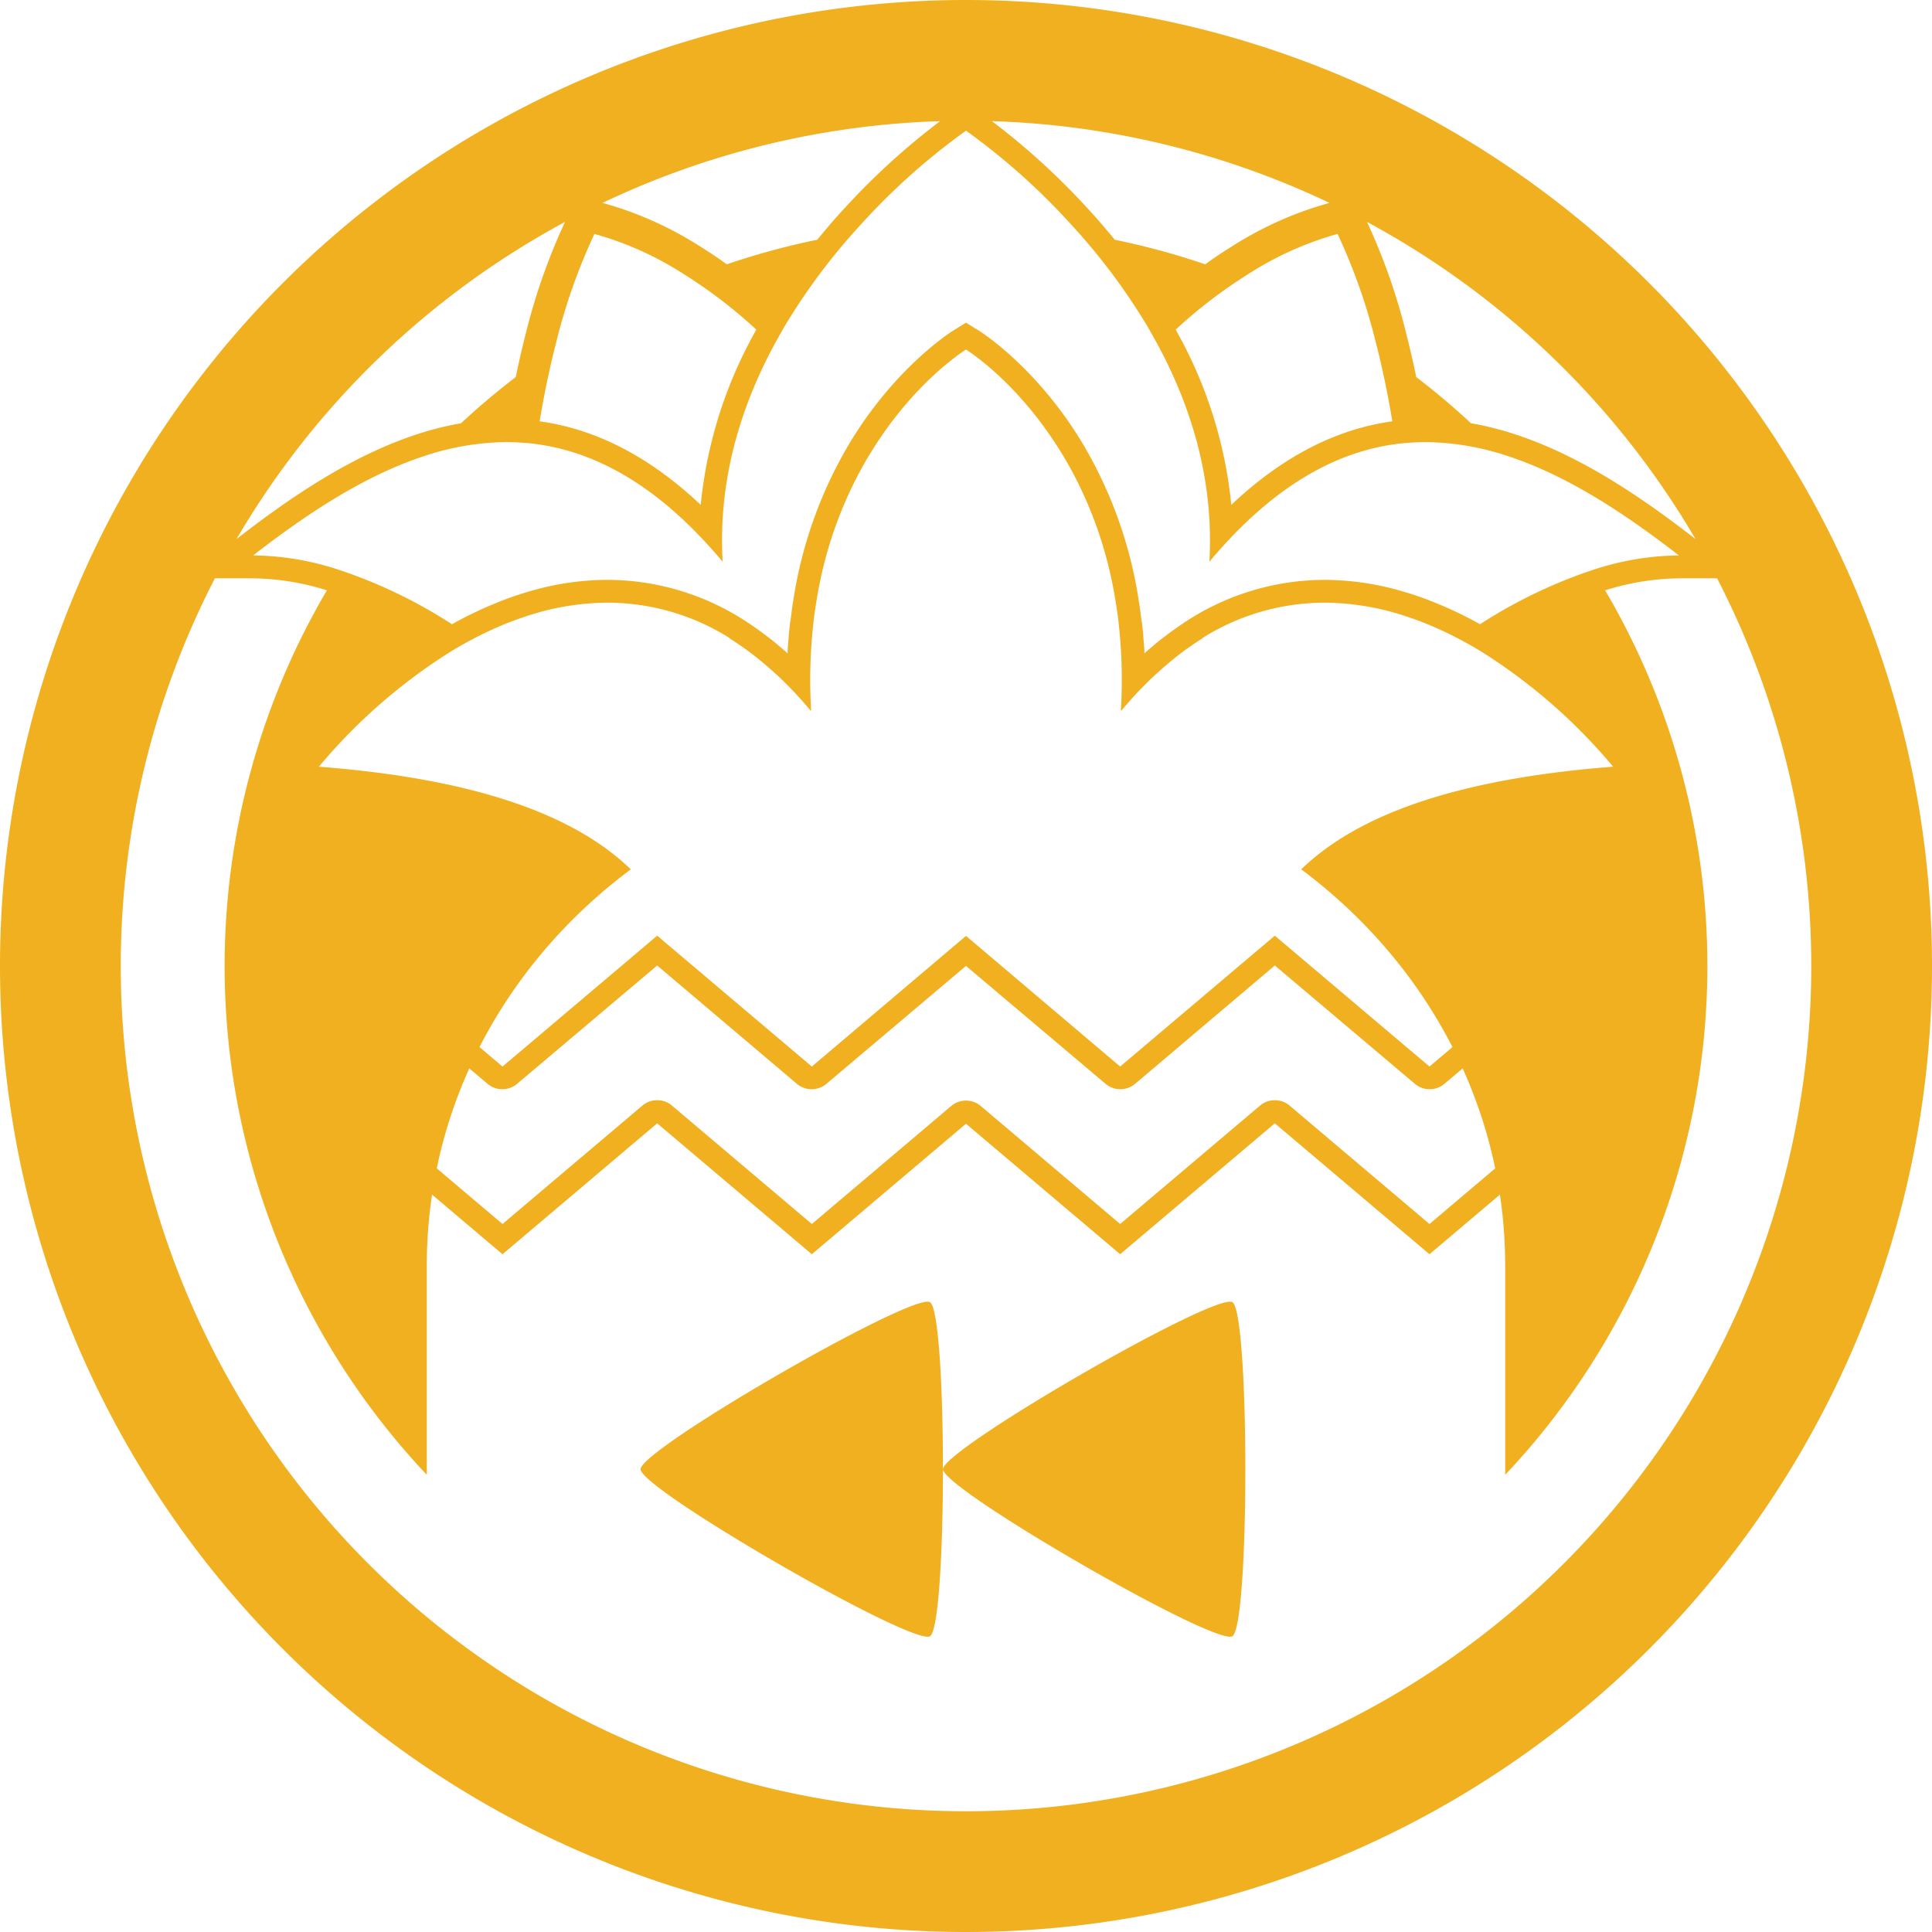 <?xml version="1.0" encoding="UTF-8" standalone="no"?>
<svg
   xmlns:dc="http://purl.org/dc/elements/1.1/"
   xmlns:cc="http://creativecommons.org/ns#"
   xmlns:rdf="http://www.w3.org/1999/02/22-rdf-syntax-ns#"
   xmlns:svg="http://www.w3.org/2000/svg"
   xmlns="http://www.w3.org/2000/svg"
   viewBox="0 0 512 512"
   version="1.1"
   id="svg70"
   width="512"
   height="512">
  <defs
     id="defs14">
    <style
       id="style2">.cls-1{fill:#fff;}.cls-2{fill:none;}.cls-3{fill:#f0b01f;}.cls-4{mask:url(#mask);}.cls-5{clip-path:url(#clip-path);}</style>
  </defs>
  <g
     id="Layer_2"
     data-name="Layer 2">
    <path
       id="circle910"
       style="display:inline;fill:#f0b01f;stroke:none;stroke-width:7.109;stroke-linecap:round;stroke-linejoin:round;paint-order:stroke markers fill"
       d="M 256,0 A 256,256 0 0 0 0,256 256,256 0 0 0 256,512 256,256 0 0 0 512,256 256,256 0 0 0 256,0 Z m -6.861,32.105 c -9.137,6.918 -17.633,14.647 -25.361,23.115 -1.775,1.912 -3.473,3.84 -5.094,5.785 -0.707,0.834 -1.405,1.676 -2.096,2.523 -8.124,1.664 -16.134,3.843 -23.982,6.52 -0.594,-0.425 -1.181,-0.859 -1.781,-1.275 -1.734,-1.199 -3.476,-2.342 -5.227,-3.428 -8.007,-5.139 -16.743,-9.039 -25.914,-11.57 l -0.014,-0.004 a 224,224 0 0 1 89.469,-21.666 z m 13.725,0 a 224,224 0 0 1 89.467,21.666 l -0.014,0.004 c -9.171,2.531 -17.907,6.431 -25.914,11.57 -1.75,1.086 -3.492,2.228 -5.227,3.428 -0.599,0.415 -1.185,0.851 -1.777,1.275 -7.848,-2.675 -15.858,-4.848 -23.98,-6.512 -0.693,-0.85 -1.392,-1.695 -2.102,-2.531 -1.621,-1.945 -3.319,-3.873 -5.094,-5.785 -7.728,-8.468 -16.223,-16.197 -25.359,-23.115 z M 256,34.631 c 10.085,7.231 19.374,15.51 27.713,24.699 7.071,7.647 13.404,15.945 18.914,24.783 0.766,1.216 1.507,2.431 2.248,3.768 0.741,1.337 1.448,2.553 2.141,3.854 8.752,16.349 14.718,35.653 13.479,57.131 16.653,-19.898 33.269,-29.016 49.398,-31.18 1.422,-0.194 2.832,-0.327 4.242,-0.4 1.216,-0.085 2.431,-0.121 3.646,-0.121 h 0.621 c 7.334,0.152 14.599,1.44 21.539,3.816 15.948,5.3 31.118,15.474 44.975,26.207 -7.54,0.09 -15.023,1.32 -22.195,3.646 -10.749,3.527 -20.996,8.43 -30.486,14.586 -0.004,0.003 -0.009,0.005 -0.014,0.008 -3.746,-2.106 -7.623,-3.972 -11.605,-5.588 -1.398,-0.583 -2.784,-1.105 -4.182,-1.604 -1.398,-0.498 -2.807,-0.948 -4.205,-1.361 -6.851,-2.082 -13.967,-3.163 -21.127,-3.209 -13.697,0.026 -27.061,4.223 -38.312,12.033 -1.272,0.859 -2.537,1.77 -3.793,2.734 -1.216,0.899 -2.43,1.861 -3.561,2.857 -0.722,0.603 -1.444,1.187 -2.154,1.867 -10e-4,-0.549 -0.028,-1.097 -0.068,-1.641 -0.041,-0.553 -0.094,-1.101 -0.137,-1.648 -0.061,-0.881 -0.133,-1.754 -0.215,-2.617 -0.082,-0.863 -0.174,-1.718 -0.271,-2.562 l -0.068,-0.037 c -0.193,-1.676 -0.433,-3.604 -0.709,-5.25 -2.173,-14.582 -7.125,-28.61 -14.586,-41.326 -0.863,-1.459 -1.726,-2.845 -2.602,-4.158 -0.535,-0.839 -1.082,-1.642 -1.629,-2.432 -0.352,-0.498 -0.692,-0.983 -1.045,-1.457 C 270.903,94.762 259.635,87.749 259.148,87.457 L 256,85.512 l -3.148,1.945 c -0.486,0.292 -11.754,7.305 -22.803,22.572 -0.352,0.474 -0.692,0.959 -1.045,1.457 -0.547,0.79 -1.094,1.593 -1.629,2.432 -0.875,1.313 -1.739,2.7 -2.602,4.158 -7.461,12.716 -12.412,26.744 -14.586,41.326 -0.276,1.646 -0.516,3.574 -0.709,5.25 l -0.068,0.037 c -0.097,0.845 -0.189,1.699 -0.271,2.562 -0.082,0.863 -0.154,1.736 -0.215,2.617 -0.043,0.547 -0.096,1.095 -0.137,1.648 -0.04,0.543 -0.067,1.091 -0.068,1.641 -0.711,-0.681 -1.433,-1.264 -2.154,-1.867 -1.13,-0.997 -2.345,-1.958 -3.561,-2.857 -1.256,-0.964 -2.521,-1.875 -3.793,-2.734 -11.252,-7.81 -24.616,-12.007 -38.312,-12.033 -7.16,0.046 -14.276,1.127 -21.127,3.209 -1.398,0.413 -2.807,0.863 -4.205,1.361 -1.398,0.498 -2.784,1.02 -4.182,1.604 -3.983,1.616 -7.859,3.482 -11.605,5.588 -0.005,-0.003 -0.01,-0.005 -0.014,-0.008 -9.491,-6.156 -19.738,-11.059 -30.486,-14.586 -7.172,-2.327 -14.655,-3.556 -22.195,-3.646 13.857,-10.733 29.027,-20.907 44.975,-26.207 6.94,-2.377 14.205,-3.664 21.539,-3.816 h 0.621 c 1.216,0 2.431,0.036 3.646,0.121 1.41,0.073 2.82,0.206 4.242,0.4 16.13,2.164 32.746,11.282 49.398,31.18 -1.24,-21.478 4.727,-40.782 13.479,-57.131 0.693,-1.301 1.399,-2.516 2.141,-3.854 0.741,-1.337 1.482,-2.552 2.248,-3.768 5.51,-8.838 11.843,-17.136 18.914,-24.783 C 236.626,50.141 245.915,41.861 256,34.631 Z m 106.266,24.18 a 224,224 0 0 1 87.055,84.037 l -0.346,-0.268 -0.268,-0.207 c -12.301,-9.481 -28.721,-21.15 -46.82,-27.154 -3.356,-1.121 -6.779,-2.03 -10.248,-2.723 -0.599,-0.121 -1.202,-0.213 -1.803,-0.318 -4.64,-4.318 -9.487,-8.41 -14.523,-12.26 -0.113,-0.529 -0.21,-1.069 -0.326,-1.596 -0.693,-3.282 -1.459,-6.514 -2.273,-9.723 -2.503,-10.247 -6.005,-20.223 -10.447,-29.789 z m -212.531,0.002 c -4.441,9.566 -7.945,19.541 -10.447,29.787 -0.814,3.209 -1.581,6.441 -2.273,9.723 -0.116,0.528 -0.215,1.067 -0.328,1.598 -5.036,3.85 -9.881,7.94 -14.521,12.258 -0.601,0.105 -1.204,0.197 -1.803,0.318 -3.47,0.693 -6.892,1.602 -10.248,2.723 -18.099,6.005 -34.519,17.673 -46.82,27.154 l -0.268,0.207 -0.342,0.266 A 224,224 0 0 1 149.734,58.812 Z m 7.797,3.18 c 8.34,2.33 16.284,5.893 23.568,10.574 6.888,4.311 13.357,9.259 19.322,14.777 -0.273,0.488 -0.535,0.987 -0.797,1.475 -7.631,13.897 -12.37,29.195 -13.93,44.973 -13.395,-12.666 -27.715,-20.091 -42.678,-22.133 1.167,-7.111 2.638,-14.174 4.389,-20.957 2.422,-9.88 5.814,-19.495 10.125,-28.709 z m 196.938,0 c 4.311,9.214 7.703,18.829 10.125,28.709 1.75,6.783 3.222,13.846 4.389,20.957 -14.963,2.042 -29.283,9.467 -42.678,22.133 -1.56,-15.777 -6.298,-31.076 -13.93,-44.973 -0.262,-0.487 -0.524,-0.987 -0.797,-1.475 5.965,-5.518 12.434,-10.466 19.322,-14.777 7.285,-4.681 15.229,-8.245 23.568,-10.574 z M 256,92.635 c 0,0 11.729,7.172 22.67,23.338 0.924,1.337 1.823,2.746 2.723,4.217 0.899,1.471 1.81,3.065 2.697,4.693 5.142,9.593 8.806,19.907 10.867,30.594 0.34,1.775 0.656,3.646 0.936,5.445 0.28,1.799 0.488,3.488 0.67,5.287 0.765,7.357 0.922,14.764 0.473,22.146 0.035,-0.042 0.071,-0.083 0.105,-0.125 -0.003,0.054 -0.005,0.108 -0.008,0.162 0.523,-0.635 1.055,-1.263 1.594,-1.885 1.077,-1.243 2.186,-2.459 3.324,-3.645 1.139,-1.186 2.306,-2.343 3.504,-3.469 0.599,-0.563 1.205,-1.118 1.818,-1.666 0.613,-0.548 1.234,-1.087 1.861,-1.619 0.627,-0.532 1.262,-1.058 1.902,-1.574 1.216,-0.985 2.431,-1.908 3.646,-2.771 0.608,-0.431 1.266,-0.886 1.939,-1.336 0.673,-0.45 1.359,-0.894 2.021,-1.301 l -0.08,-0.047 c 9.687,-6.096 20.894,-9.34 32.34,-9.361 7.054,0.048 14.06,1.174 20.773,3.342 1.386,0.438 2.773,0.925 4.158,1.436 1.386,0.511 2.746,1.068 4.107,1.664 2.139,0.924 4.243,1.933 6.334,3.027 1.021,0.527 2.029,1.073 3.025,1.641 0.985,0.547 1.958,1.12 2.918,1.703 13.272,8.296 25.145,18.642 35.178,30.654 -44.692,3.446 -69.055,14.052 -82.658,27.197 0.887,0.661 1.764,1.332 2.635,2.012 0.042,0.033 0.083,0.069 0.125,0.102 15.625,12.256 28.418,27.584 37.318,44.996 l -6.09,5.152 -40.988,-34.68 -40.986,34.68 -40.732,-34.521 -0.121,-0.109 -0.121,0.109 -40.732,34.521 -40.986,-34.68 -40.988,34.68 -6.098,-5.16 c 8.715,-17.048 21.17,-32.091 36.354,-44.215 1.229,-0.979 2.469,-1.945 3.732,-2.887 -13.603,-13.145 -37.966,-23.751 -82.658,-27.197 10.032,-12.013 21.906,-22.358 35.178,-30.654 0.96,-0.583 1.933,-1.156 2.918,-1.703 0.997,-0.567 2.004,-1.114 3.025,-1.641 2.091,-1.094 4.195,-2.104 6.334,-3.027 1.361,-0.596 2.722,-1.154 4.107,-1.664 1.386,-0.511 2.773,-0.998 4.158,-1.436 6.713,-2.167 13.719,-3.294 20.773,-3.342 11.446,0.022 22.652,3.266 32.34,9.361 l -0.08,0.047 c 0.662,0.407 1.348,0.851 2.021,1.301 0.673,0.45 1.332,0.904 1.939,1.336 1.216,0.863 2.431,1.787 3.646,2.771 0.641,0.516 1.275,1.042 1.902,1.574 0.627,0.532 1.248,1.071 1.861,1.619 0.613,0.548 1.22,1.103 1.818,1.666 1.198,1.126 2.365,2.283 3.504,3.469 1.139,1.186 2.247,2.402 3.324,3.645 0.539,0.622 1.071,1.249 1.594,1.885 -0.003,-0.054 -0.005,-0.108 -0.008,-0.162 0.035,0.042 0.071,0.083 0.105,0.125 -0.45,-7.383 -0.293,-14.79 0.473,-22.146 0.182,-1.799 0.39,-3.488 0.67,-5.287 0.28,-1.799 0.595,-3.671 0.936,-5.445 2.061,-10.687 5.725,-21.001 10.867,-30.594 0.887,-1.629 1.798,-3.223 2.697,-4.693 0.899,-1.471 1.799,-2.88 2.723,-4.217 C 244.27,99.806 256,92.635 256,92.635 Z M 56.949,153.264 h 10.062 c 6.434,0.086 12.823,1.089 18.975,2.979 l 0.646,0.193 C 68.898,186.603 59.53,220.974 59.529,256 c 4.9e-5,50.135 19.166,98.374 53.574,134.838 v -55.488 c 0,-6.372 0.478,-12.639 1.395,-18.773 l 18.674,15.807 40.988,-34.691 40.986,34.691 L 256,297.801 l 40.854,34.582 40.986,-34.691 40.988,34.691 18.664,-15.797 c 0.916,6.131 1.393,12.395 1.393,18.764 v 55.5 C 433.3,354.384 452.47,306.141 452.471,256 c -2.3e-4,-35.032 -9.369,-69.403 -27.1,-99.564 l 0.643,-0.193 c 6.151,-1.889 12.54,-2.892 18.975,-2.979 h 10.062 A 224,224 0 0 1 480,256 224,224 0 0 1 256,480 224,224 0 0 1 32,256 224,224 0 0 1 56.949,153.264 Z m 117.211,102.602 37.012,31.35 c 2.266,1.918 5.585,1.918 7.852,0 L 256,255.975 l 36.977,31.24 c 2.266,1.918 5.585,1.918 7.852,0 l 37.012,-31.35 37.111,31.35 c 2.266,1.918 5.585,1.918 7.852,0 l 4.818,-4.076 c 3.804,8.425 6.717,17.288 8.625,26.49 L 378.828,324.373 341.768,293 c -1.133,-0.959 -2.531,-1.438 -3.928,-1.438 -1.397,0 -2.793,0.479 -3.926,1.438 l -37.061,31.373 -36.928,-31.264 c -1.133,-0.959 -2.529,-1.438 -3.926,-1.438 -1.397,0 -2.793,0.479 -3.926,1.438 L 215.146,324.373 178.086,293 c -1.133,-0.959 -2.529,-1.438 -3.926,-1.438 -1.397,0 -2.795,0.479 -3.928,1.438 l -37.061,31.373 -17.428,-14.754 c 1.908,-9.202 4.821,-18.064 8.625,-26.488 l 4.828,4.084 c 2.266,1.918 5.585,1.918 7.852,0 z m 71.656,89.096 c -8.408,0.029 -76.057,39.243 -76.057,44.393 0,5.316 72.119,46.931 76.682,44.273 4.597,-2.658 4.597,-85.887 0,-88.545 -0.144,-0.083 -0.354,-0.122 -0.625,-0.121 z m 80.137,0 c -8.407,0.029 -76.045,39.243 -76.045,44.393 0,5.316 72.107,46.931 76.67,44.273 4.609,-2.658 4.597,-85.887 0,-88.545 -0.144,-0.083 -0.354,-0.122 -0.625,-0.121 z" />
  </g>
</svg>
